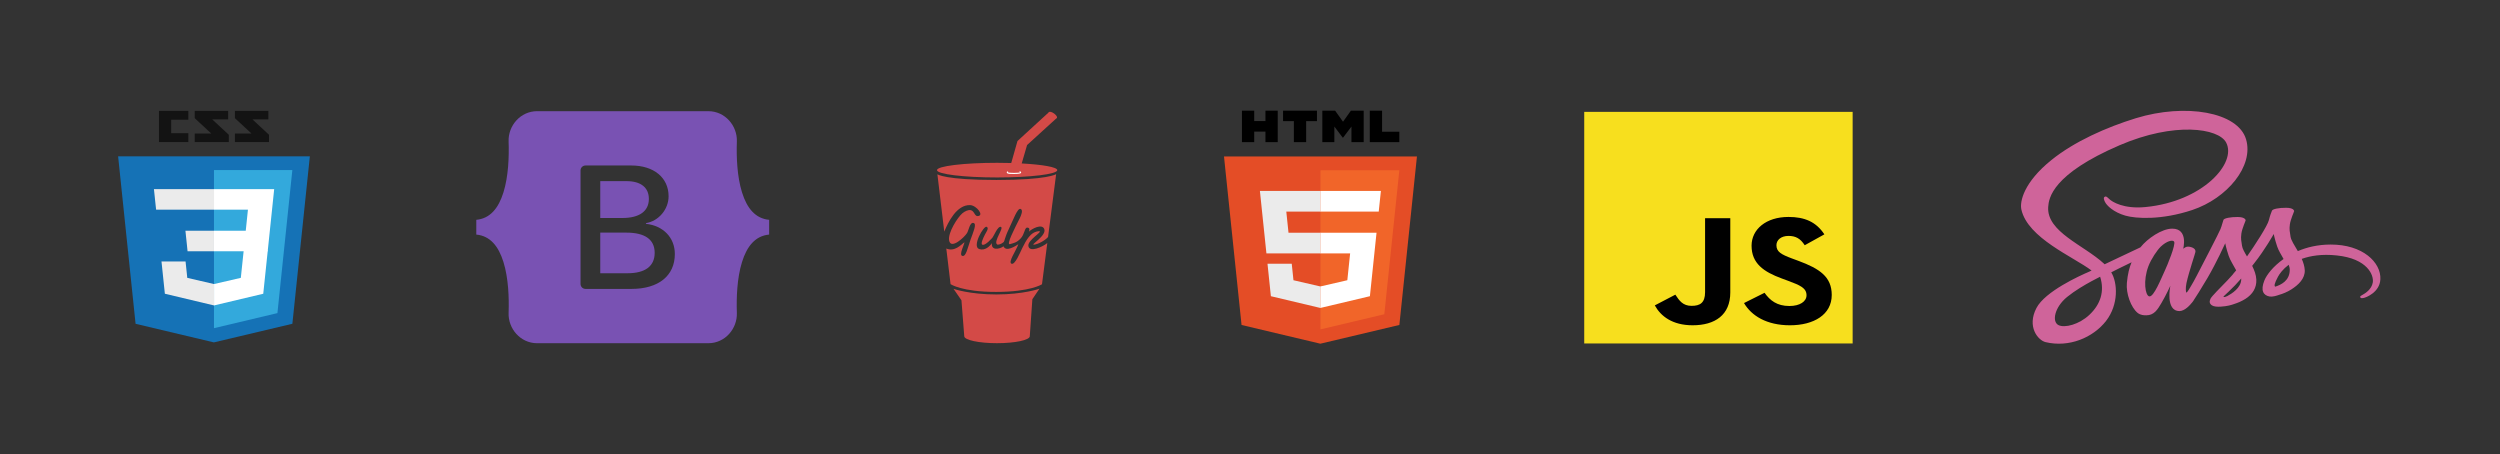 <svg width="1502" height="273" viewBox="0 0 1502 273" fill="none" xmlns="http://www.w3.org/2000/svg">
<rect x="0" y="0" width="1502" height="273" fill="#333333" stroke="none"/>
<g clip-path="url(#clip0)">
<path d="M161.234 71.74H151.679L161.617 80.973V85.364H141.142V80.222H151.081L141.142 70.989V66.593H161.24L161.234 71.74ZM137.077 71.74H127.509L137.461 80.973V85.364H116.979V80.222H126.917L116.979 70.989V66.593H137.077V71.74ZM113.154 71.952H102.845V80.01H113.154V85.369H95.508V66.593H113.154V71.952Z" fill="#131313"/>
<path d="M81.453 194.538L70.968 93.939H186.158L175.66 194.521L128.491 205.707L81.453 194.538Z" fill="#1572B6"/>
<path d="M128.563 197.159L166.678 188.116L175.64 102.164H128.563V197.159Z" fill="#33A9DC"/>
<path d="M128.563 138.61H147.646L148.96 125.977H128.563V113.645H164.726L164.382 116.956L160.837 150.958H128.563V138.61Z" fill="white"/>
<path d="M128.641 170.653H128.576L112.517 166.941L111.489 157.102H97.024L99.047 176.474L128.589 183.508H128.673V170.653H128.641Z" fill="#EBEBEB"/>
<path d="M146.424 150.418L144.687 166.93L128.602 170.641V183.497L158.164 176.485L158.378 174.398L160.889 150.413H146.424V150.418Z" fill="white"/>
<path d="M128.615 113.645V125.983H93.791L93.492 123.211L92.835 116.956L92.49 113.645H128.615ZM128.563 138.61V150.947H112.686L112.406 148.176L111.749 141.921L111.405 138.61H128.556H128.563Z" fill="#EBEBEB"/>
</g>
<g clip-path="url(#clip1)">
<path fill-rule="evenodd" clip-rule="evenodd" d="M322.703 66.797C312.663 66.797 305.235 75.537 305.567 85.015C305.887 94.121 305.472 105.914 302.487 115.531C299.493 125.177 294.429 131.287 286.158 132.072V140.929C294.429 141.713 299.493 147.823 302.487 157.469C305.472 167.087 305.887 178.88 305.567 187.986C305.235 197.462 312.663 206.204 322.704 206.204H425.573C435.612 206.204 443.039 197.464 442.707 187.986C442.388 178.88 442.802 167.087 445.788 157.469C448.783 147.823 453.834 141.713 462.104 140.929V132.072C453.834 131.287 448.783 125.177 445.788 115.531C442.802 105.915 442.388 94.121 442.707 85.015C443.039 75.538 435.612 66.797 425.573 66.797H322.701H322.703ZM405.444 152.611C405.444 165.662 395.656 173.577 379.414 173.577H351.765C350.974 173.577 350.216 173.264 349.656 172.708C349.097 172.152 348.783 171.397 348.783 170.611V102.39C348.783 101.604 349.097 100.849 349.656 100.293C350.216 99.737 350.974 99.424 351.765 99.424H379.256C392.799 99.424 401.688 106.721 401.688 117.924C401.688 125.787 395.709 132.827 388.091 134.059V134.47C398.46 135.602 405.444 142.744 405.444 152.611ZM376.399 108.827H360.634V130.974H373.912C384.177 130.974 389.837 126.863 389.837 119.515C389.837 112.629 384.97 108.827 376.399 108.827ZM360.634 139.763V164.171H376.979C387.665 164.171 393.327 159.906 393.327 151.89C393.327 143.873 387.508 139.762 376.291 139.762H360.634V139.763Z" fill="#7952B3"/>
</g>
<g clip-path="url(#clip2)">
<path d="M618.698 201.994L620.238 179.768L624.49 173.48C624.49 173.48 614.813 176.91 598.61 176.91C582.408 176.91 572.877 173.544 572.877 173.544L577.642 180.402L579.328 201.994C579.328 204.309 588.141 206.185 599.013 206.185C609.885 206.185 618.698 204.309 618.698 201.994ZM613.841 98.201L617.073 87.134L634.973 70.82L630.255 67.339L611.304 84.718L607.552 97.939C604.727 97.858 601.901 97.817 599.075 97.817C579.117 97.817 562.937 99.788 562.937 102.217C562.937 104.647 579.117 106.617 599.075 106.617C619.033 106.617 635.212 104.647 635.212 102.217C635.212 100.428 626.437 98.888 613.841 98.201Z" fill="#D34A47"/>
<path d="M611.961 104.398C611.961 104.398 611.261 104.534 609.201 104.542C607.142 104.549 605.679 104.53 605.096 104.07C604.94 103.947 604.854 103.702 604.855 103.536C604.857 103.22 605.115 103.034 605.445 102.918L605.757 103.341C605.621 103.382 605.544 103.43 605.544 103.481C605.543 103.721 607.65 103.885 609.261 103.867C610.873 103.85 612.821 103.735 612.823 103.499C612.823 103.427 612.676 103.36 612.419 103.307L612.73 102.886C613.147 102.998 613.512 103.215 613.511 103.591C613.507 104.229 612.569 104.327 611.961 104.398Z" fill="white"/>
<path d="M634.937 70.852C635.387 70.402 634.704 69.25 633.412 68.28C632.119 67.31 630.706 66.889 630.255 67.339C629.804 67.79 630.488 68.941 631.781 69.911C633.073 70.881 634.487 71.303 634.937 70.852ZM617.837 147.704C617.413 144.169 626.765 139.049 624.365 138.885C619.198 139.141 616.627 144.129 614.027 149.354C613.075 151.269 609.815 159.434 607.677 158.429C605.54 157.425 610.448 150.71 611.824 146.722C610.237 147.731 604.415 151.648 602.915 147.979C600.503 149.754 595.349 150.715 595.931 146.054C594.648 148.023 591.768 150.771 588.311 149.629C583.771 148.13 590.941 135.604 592.724 136.236C594.507 136.868 592.364 139.721 591.803 140.829C590.569 143.268 589.143 146.333 590.096 146.96C591.727 148.036 596.168 142.893 596.267 142.78C597.097 141.83 599.464 135.612 601.371 136.326C603.278 137.04 596.614 145.25 599.106 146.879C599.608 147.208 601.664 146.676 602.915 145.504C603.724 144.746 603.446 143.067 606.144 137.494C608.841 131.922 611.246 124.983 613.096 125.511C614.946 126.04 613.421 129.601 612.757 130.929C609.643 137.161 604.257 147.456 606.797 146.676C609.337 145.897 610.659 145.852 613.146 143.33C615.634 140.81 615.519 136.657 617.177 136.745C618.835 136.834 618.557 138.165 618.154 139.179C619.786 137.562 625.889 134.156 627.362 137.529C629.107 141.523 618.631 147.292 621.243 146.997C623.79 146.711 627.915 144.447 629.677 142.389L634.526 104.63C634.526 104.63 629.647 108.128 598.605 108.128C567.564 108.128 563.189 104.703 563.189 104.703L567.318 139.168C569.509 133.774 574.712 122.863 582.914 123.229C586.644 123.396 591.625 129.618 587.359 129.829C585.553 129.918 585.37 126.723 583.231 126.254C581.688 125.915 579.54 127.002 578.151 128.179C575.382 130.526 569.427 139.787 570.214 144.404C571.217 150.291 579.592 142.359 581.009 140.004C582.007 138.345 582.681 133.431 584.864 133.946C587.047 134.462 584.673 139.534 583.091 144.018C581.314 149.054 580.379 154.365 578.151 153.754C575.923 153.144 579.553 146.643 579.421 145.504C577.327 147.178 573.469 151.415 568.533 149.318L571.097 170.72C571.097 170.72 577.911 175.384 598.437 175.384C618.963 175.384 626.029 170.793 626.029 170.793L629.213 146.004C626.608 148.2 618.365 152.102 617.837 147.704Z" fill="#D34A47"/>
</g>
<g clip-path="url(#clip3)">
<path d="M745.927 195.249L735.377 94.017H851.301L840.739 195.234L793.268 206.493L745.927 195.249Z" fill="#E44D26"/>
<path d="M793.339 197.887L831.698 188.789L840.724 102.294H793.339V197.887Z" fill="#F16529"/>
<path d="M793.339 139.84H774.135L772.809 127.126H793.339V114.71H756.948L757.296 118.041L760.863 152.256H793.339V139.84ZM793.339 172.085L793.275 172.1L777.113 168.366L776.079 158.464H761.511L763.545 177.959L793.272 185.019L793.339 185.003V172.085Z" fill="#EBEBEB"/>
<path d="M746.163 66.506H753.537V72.74H760.284V66.506H767.659V85.384H760.284V79.062H753.537V85.384H746.163L746.163 66.506ZM777.358 72.766H770.865V66.506H791.229V72.766H784.734V85.384H777.358V72.766H777.358ZM794.461 66.506H802.151L806.881 73.139L811.608 66.506H819.301V85.384H811.955V76.027L806.881 82.739H806.754L801.677 76.027V85.384H794.46V66.506H794.461ZM822.97 66.506H830.347V79.144H840.719V85.384H822.97V66.506Z" fill="black"/>
<path d="M793.289 139.84V152.256H811.159L809.474 168.358L793.289 172.096V185.012L823.04 177.959L823.257 175.861L826.668 143.174L827.023 139.84H823.112H793.289ZM793.289 114.71V127.126H828.343L828.634 124.335L829.295 118.041L829.642 114.71H793.289Z" fill="white"/>
</g>
<g clip-path="url(#clip4)">
<path d="M951.805 67.221H1113.07V206.334H951.805V67.221Z" fill="#F7DF1E"/>
<path d="M994.208 183.474L1006.55 177.032C1008.93 180.673 1011.1 183.754 1016.29 183.754C1021.27 183.754 1024.41 182.074 1024.41 175.538V131.088H1039.56V175.722C1039.56 189.262 1030.36 195.426 1016.94 195.426C1004.82 195.426 997.78 190.01 994.207 183.474L994.208 183.474ZM1047.8 182.074L1060.14 175.911C1063.38 180.487 1067.61 183.848 1075.07 183.848C1081.35 183.848 1085.36 181.14 1085.36 177.404C1085.36 172.922 1081.25 171.334 1074.32 168.72L1070.53 167.319C1059.6 163.305 1052.34 158.261 1052.34 147.616C1052.34 137.811 1061 130.34 1074.53 130.34C1084.17 130.34 1091.1 133.235 1096.08 140.799L1084.28 147.336C1081.68 143.321 1078.86 141.734 1074.53 141.734C1070.1 141.734 1067.28 144.162 1067.28 147.336C1067.28 151.258 1070.1 152.846 1076.59 155.274L1080.38 156.675C1093.26 161.438 1100.51 166.293 1100.51 177.218C1100.51 188.985 1089.8 195.428 1075.4 195.428C1061.33 195.428 1052.23 189.638 1047.8 182.074" fill="black"/>
</g>
<g clip-path="url(#clip5)">
<path d="M1400.1 146.928C1392.55 146.964 1386.01 148.532 1380.53 150.865C1378.5 147.402 1376.48 144.376 1376.14 142.115C1375.76 139.49 1375.3 137.886 1375.76 134.751C1376.22 131.615 1378.33 127.167 1378.33 126.803C1378.29 126.474 1377.87 124.87 1373.53 124.834C1369.18 124.797 1365.43 125.563 1365.01 126.547C1364.58 127.532 1363.74 129.792 1363.19 132.126C1362.43 135.553 1354.5 147.693 1349.99 154.073C1348.52 151.594 1347.25 149.407 1347 147.656C1346.62 145.032 1346.15 143.427 1346.62 140.292C1347.08 137.156 1349.19 132.709 1349.19 132.344C1349.15 132.016 1348.73 130.412 1344.38 130.376C1340.04 130.339 1336.29 131.105 1335.86 132.089C1335.44 133.073 1334.98 135.407 1334.05 137.667C1333.16 139.928 1322.62 160.198 1319.88 165.484C1318.49 168.183 1317.27 170.334 1316.38 171.793C1315.49 173.25 1316.34 171.901 1316.25 172.048C1315.49 173.287 1315.07 173.98 1315.07 173.98V174.016C1314.48 174.928 1313.85 175.803 1313.55 175.803C1313.34 175.803 1312.92 173.36 1313.64 170.006C1315.2 162.969 1318.99 151.996 1318.95 151.595C1318.95 151.412 1319.67 149.48 1316.51 148.496C1313.43 147.511 1312.33 149.152 1312.08 149.152C1311.82 149.152 1311.61 149.735 1311.61 149.735C1311.61 149.735 1315.03 137.376 1305.08 137.376C1298.83 137.376 1290.23 143.246 1285.97 148.605C1283.27 149.881 1277.54 152.579 1271.46 155.46C1269.14 156.553 1266.74 157.72 1264.46 158.777L1264 158.339C1251.94 147.219 1229.63 139.344 1230.55 124.396C1230.89 118.964 1233.09 104.636 1273.4 87.282C1306.43 73.063 1332.87 76.964 1337.47 85.641C1344 98.037 1323.34 121.079 1289.01 124.396C1275.93 125.672 1269.06 121.297 1267.33 119.657C1265.52 117.943 1265.26 117.87 1264.59 118.198C1263.49 118.709 1264.17 120.24 1264.59 121.151C1265.6 123.448 1269.82 127.532 1276.99 129.573C1283.27 131.36 1298.62 132.344 1317.18 126.146C1337.97 119.183 1354.21 99.86 1349.44 83.709C1344.59 67.266 1313.05 61.87 1283.23 71.021C1265.47 76.49 1246.24 85.021 1232.41 96.214C1215.96 109.485 1213.35 121.079 1214.44 125.891C1218.28 143.063 1245.65 154.256 1256.62 162.532C1256.07 162.786 1255.56 163.042 1255.1 163.261C1249.62 165.594 1228.74 175.037 1223.51 185.027C1217.61 196.328 1224.44 204.459 1228.99 205.553C1243.08 208.943 1257.5 202.855 1265.31 192.828C1273.07 182.803 1272.14 169.787 1268.55 163.845L1268.43 163.625L1272.73 161.438C1275.51 160.016 1278.25 158.704 1280.66 157.573C1279.31 160.745 1278.34 164.5 1277.83 169.969C1277.24 176.386 1280.28 184.698 1284.28 187.979C1286.06 189.4 1288.16 189.438 1289.47 189.438C1294.11 189.438 1296.22 186.12 1298.54 182.146C1301.41 177.297 1303.94 171.683 1303.94 171.683C1303.94 171.683 1300.77 186.886 1309.42 186.886C1312.58 186.886 1315.75 183.349 1317.18 181.527V181.562C1317.18 181.562 1317.27 181.453 1317.43 181.198C1317.61 180.972 1317.78 180.741 1317.94 180.506V180.432C1319.2 178.537 1322.03 174.198 1326.25 167.016C1331.69 157.756 1336.92 146.162 1336.92 146.162C1336.92 146.162 1337.42 149.006 1338.98 153.672C1339.91 156.443 1341.94 159.469 1343.5 162.422C1342.23 163.953 1341.47 164.829 1341.47 164.829L1341.51 164.866C1340.5 166.032 1339.36 167.272 1338.18 168.511C1333.88 172.959 1328.74 178.027 1328.06 179.485C1327.26 181.198 1327.43 182.474 1328.99 183.496C1330.13 184.225 1332.15 184.37 1334.3 184.225C1338.18 184.006 1340.88 183.168 1342.23 182.657C1344.34 182.001 1346.74 181.016 1349.06 179.559C1353.28 176.861 1355.85 173.033 1355.6 167.929C1355.47 165.121 1354.42 162.35 1353.11 159.725C1353.49 159.251 1353.87 158.777 1354.25 158.267C1360.92 149.845 1366.06 140.585 1366.06 140.585C1366.06 140.585 1366.57 143.428 1368.13 148.095C1368.93 150.465 1370.53 153.054 1371.97 155.606C1365.72 160.017 1361.8 165.122 1360.45 168.475C1357.96 174.674 1359.9 177.481 1363.57 178.137C1365.22 178.429 1367.58 177.772 1369.35 177.116C1371.54 176.496 1374.2 175.439 1376.65 173.871C1380.86 171.174 1384.91 167.419 1384.7 162.351C1384.58 160.017 1383.86 157.72 1382.89 155.533C1388.2 153.637 1395.08 152.543 1403.81 153.455C1422.57 155.351 1426.29 165.486 1425.57 169.715C1424.85 173.944 1420.93 176.278 1419.62 177.006C1418.31 177.699 1417.89 177.955 1418.02 178.465C1418.19 179.231 1418.78 179.195 1419.92 179.048C1421.48 178.83 1429.79 175.585 1430.12 167.783C1430.63 157.756 1419.62 146.819 1400.1 146.928ZM1255.35 189.11C1249.15 194.98 1240.42 197.204 1236.71 195.308C1232.71 193.303 1234.27 184.662 1241.9 178.428C1246.54 174.636 1252.57 171.136 1256.53 168.984C1257.42 168.511 1258.77 167.819 1260.37 166.98C1260.62 166.835 1260.79 166.761 1260.79 166.761C1261.09 166.615 1261.43 166.432 1261.76 166.25C1264.59 175.146 1261.89 182.949 1255.35 189.11ZM1300.69 162.459C1298.54 167.016 1293.98 178.719 1291.24 178.063C1288.88 177.516 1287.45 168.656 1290.78 159.907C1292.47 155.495 1296.05 150.245 1298.16 148.203C1301.58 144.922 1305.29 143.828 1306.22 145.177C1307.31 146.928 1302.04 159.615 1300.69 162.459ZM1338.1 177.917C1337.17 178.319 1336.33 178.61 1335.95 178.391C1335.65 178.246 1336.33 177.698 1336.33 177.698C1336.33 177.698 1341.01 173.36 1342.86 171.355C1343.92 170.188 1345.18 168.84 1346.53 167.308V167.746C1346.53 172.995 1340.71 176.495 1338.1 177.917ZM1366.95 172.229C1366.27 171.793 1366.36 170.443 1368.63 166.214C1369.52 164.537 1371.54 161.729 1375.04 159.069C1375.47 160.162 1375.72 161.218 1375.68 162.204C1375.63 168.766 1370.24 171.208 1366.95 172.229Z" fill="#CF649A"/>
</g>
<defs>
<clipPath id="clip0">
<rect width="115.19" height="140" fill="white" transform="translate(70.968 66.5)"/>
</clipPath>
<clipPath id="clip1">
<rect width="176.561" height="140" fill="white" transform="translate(286.158 66.5)"/>
</clipPath>
<clipPath id="clip2">
<rect width="72.658" height="140" fill="white" transform="translate(562.719 66.5)"/>
</clipPath>
<clipPath id="clip3">
<rect width="115.924" height="140" fill="white" transform="translate(735.377 66.5)"/>
</clipPath>
<clipPath id="clip4">
<rect width="162.152" height="140" fill="white" transform="translate(951.3 66.5)"/>
</clipPath>
<clipPath id="clip5">
<rect width="217.58" height="140" fill="white" transform="translate(1213.45 66.5)"/>
</clipPath>
</defs>
</svg>
